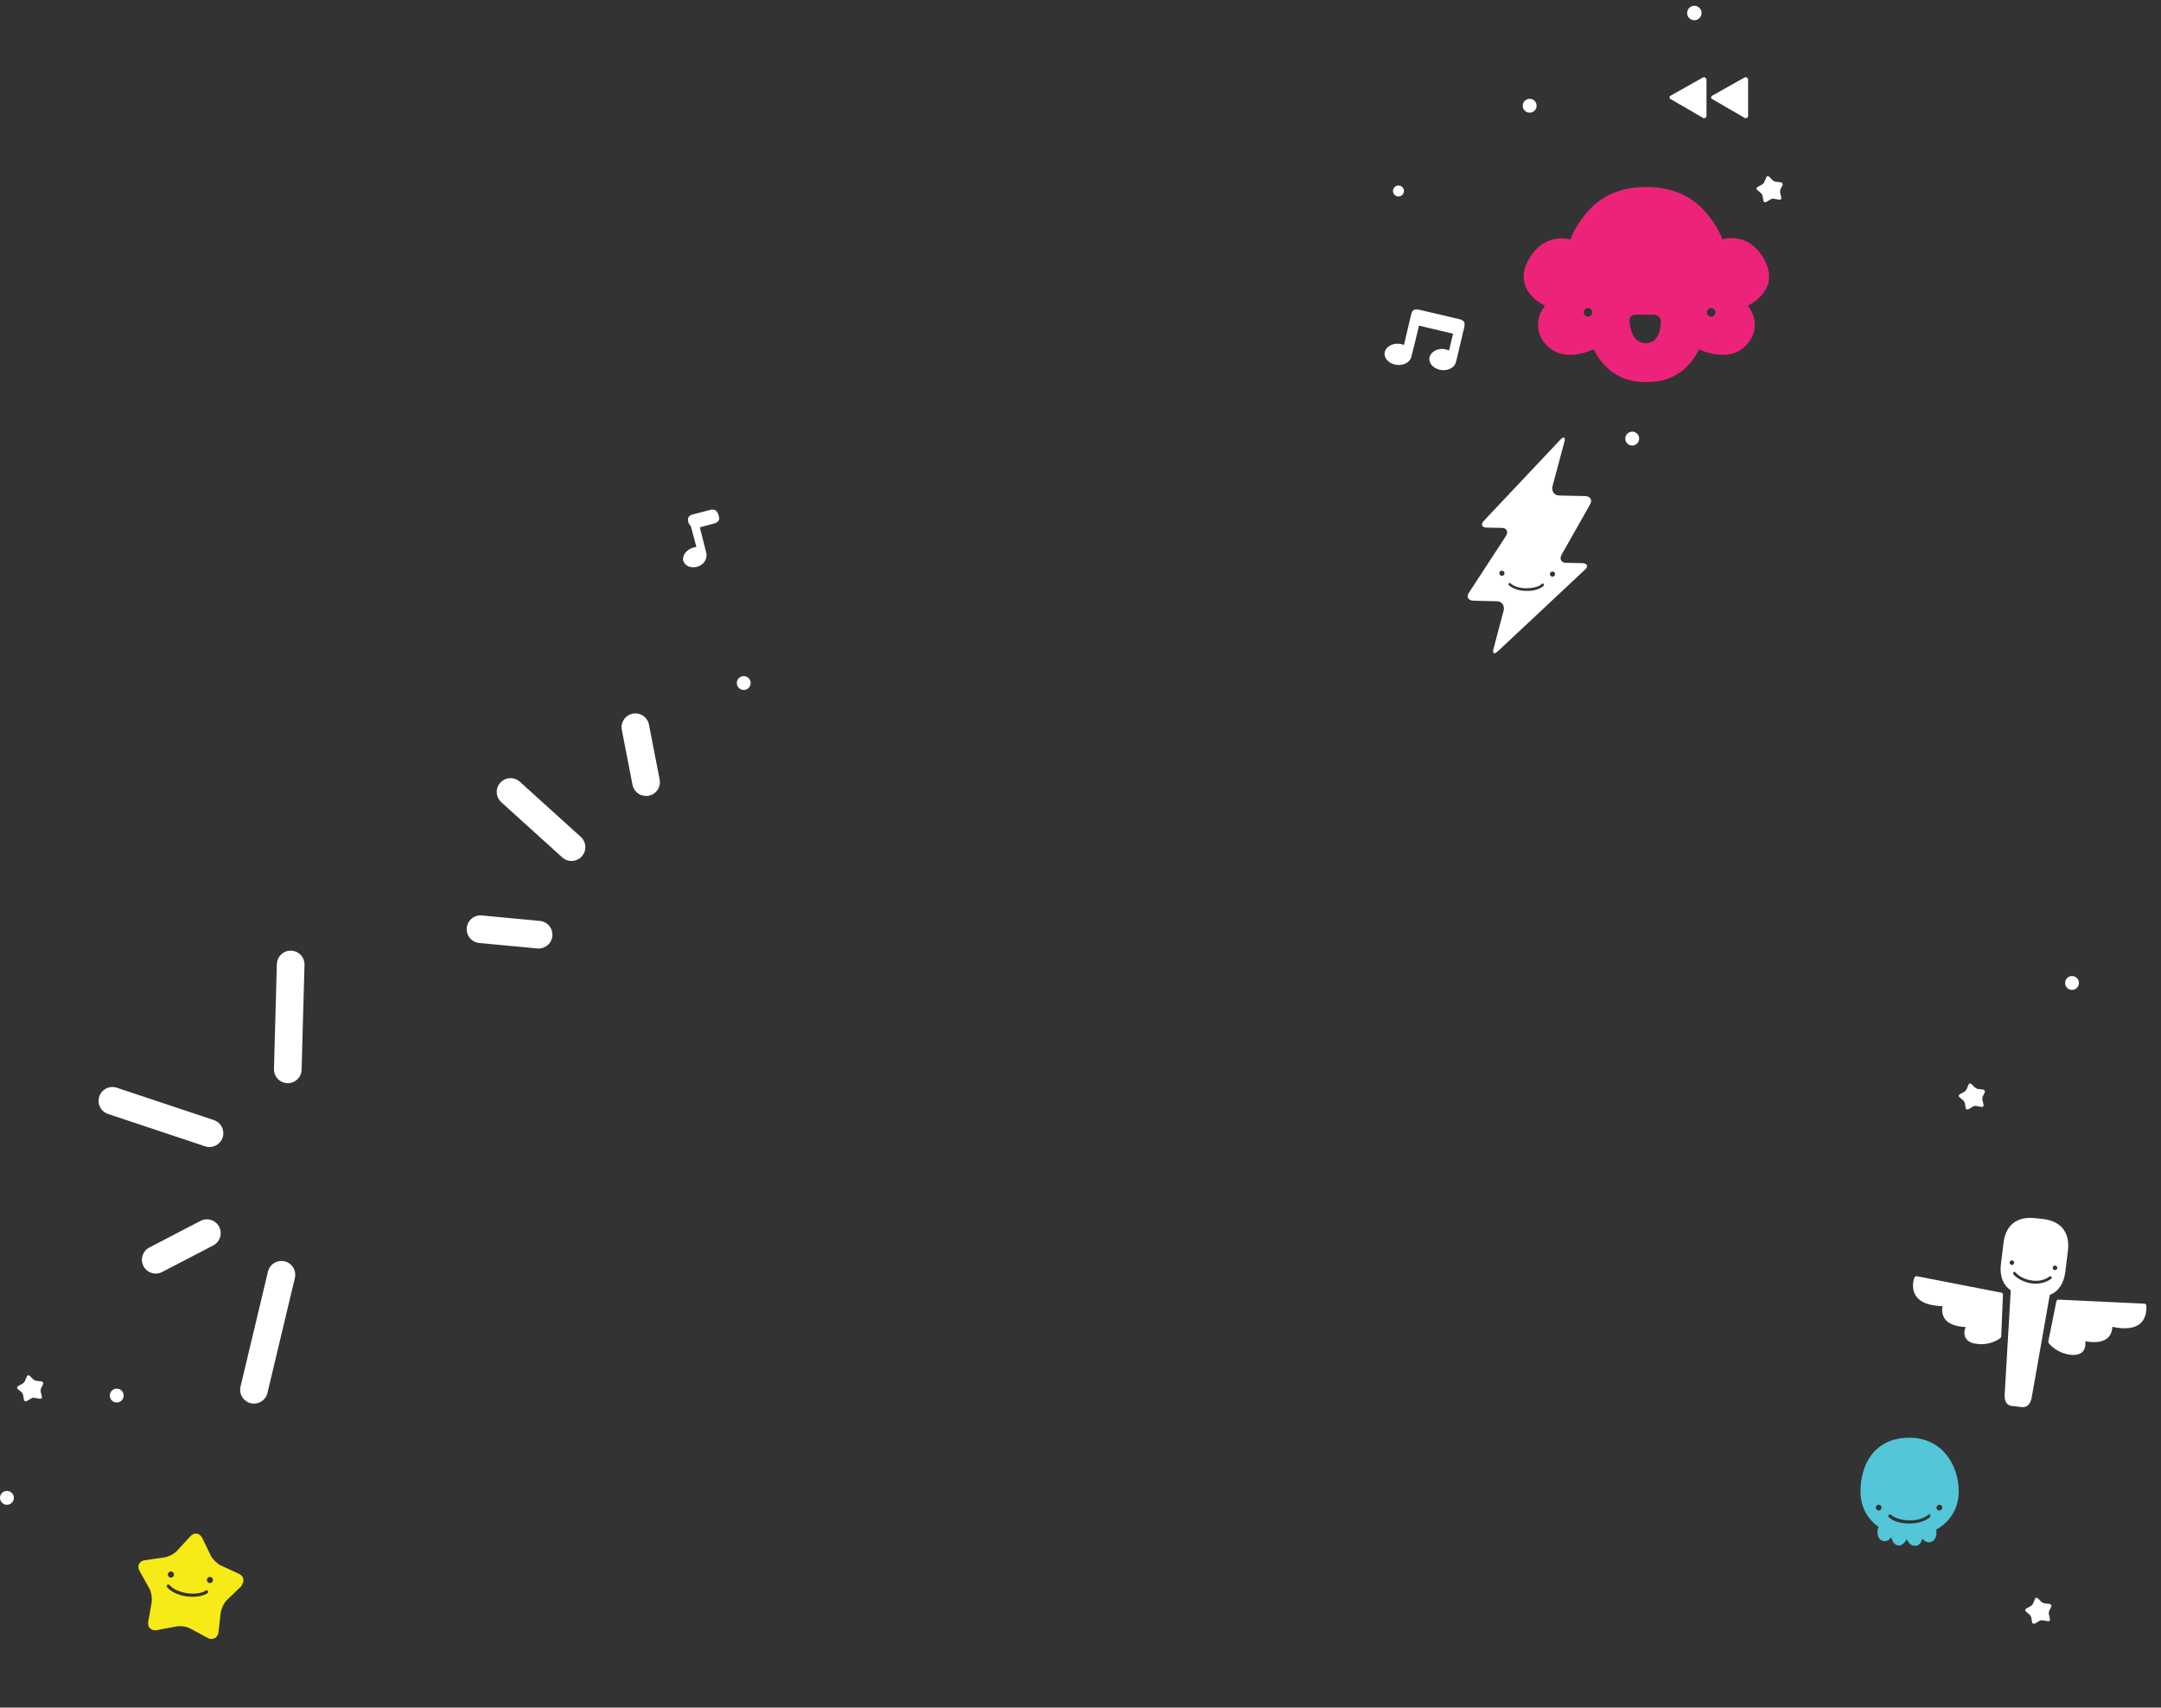 <?xml version="1.0" encoding="utf-8"?>
<!-- Generator: Adobe Illustrator 19.0.0, SVG Export Plug-In . SVG Version: 6.00 Build 0)  -->
<svg version="1.1" id="Layer_1" xmlns="http://www.w3.org/2000/svg" xmlns:xlink="http://www.w3.org/1999/xlink" x="0px" y="0px"
	 viewBox="0 0 747.9 591" style="enable-background:new 0 0 747.9 591;" xml:space="preserve">
<rect x="0" y="0" width="747.9" height="591" fill="#333333" stroke="none"/>
<style type="text/css">
	.st0{fill:#FFFFFF;}
	.st1{fill:#53C6D8;}
	.st2{fill:#ED237A;}
	.st3{fill:#F6EB16;}
	.st4{fill:none;stroke:#FFFFFF;stroke-width:9.57;stroke-linecap:round;stroke-linejoin:round;stroke-miterlimit:10;}
</style>
<path class="st0" d="M604.5,26.8c-0.2-0.1-0.5-0.1-0.7,0l-11.2,6.3c-0.2,0.1-0.4,0.4-0.4,0.6c0,0.3,0.1,0.5,0.4,0.6l11.2,6.5
	c0.1,0.1,0.2,0.1,0.4,0.1c0.1,0,0.2,0,0.4-0.1c0.2-0.1,0.4-0.4,0.4-0.6V27.4C604.9,27.2,604.7,26.9,604.5,26.8z M590.1,26.8
	c-0.2-0.1-0.5-0.1-0.7,0l-11.2,6.3c-0.2,0.1-0.4,0.4-0.4,0.6c0,0.3,0.1,0.5,0.4,0.6l11.2,6.5c0.1,0.1,0.2,0.1,0.4,0.1
	c0.1,0,0.2,0,0.4-0.1c0.2-0.1,0.4-0.4,0.4-0.6V27.4C590.4,27.2,590.3,26.9,590.1,26.8z"/>
<path class="st1" d="M677.9,516.2c0-9.2-5.8-18.6-17-18.6c-12.5,0-17,9.6-17,18.6c0,5.1,2.2,9.4,6.3,12.3c-0.1,0.1-0.1,0.3-0.2,0.4
	c-0.6,2,0.1,4,1.6,4.4c0.2,0.1,0.4,0.1,0.6,0.1c0.9,0,1.8-0.5,2.4-1.4c0.1,0.8,0.4,1.4,0.8,2c0.4,0.5,1,0.8,1.6,0.9
	c1.4,0.1,2.3-1.1,2.9-2.2c0.5,1.1,1.3,2.3,2.9,2.3c0.1,0,0.1,0,0.2,0c0.6,0,1.1-0.3,1.5-0.8c0.4-0.4,0.6-1,0.7-1.7
	c0.7,0.8,1.6,1.3,2.5,1.3h0c0.2,0,0.3,0,0.5-0.1c1.5-0.4,2.3-2.2,1.9-4.3C675,526.7,677.9,521.9,677.9,516.2z M650.2,522.8
	c-0.5,0-1-0.4-1-1c0-0.5,0.4-1,1-1c0.5,0,1,0.4,1,1C651.1,522.4,650.7,522.8,650.2,522.8z M671.2,522.8c-0.5,0-1-0.4-1-1
	c0-0.5,0.4-1,1-1s1,0.4,1,1C672.1,522.4,671.7,522.8,671.2,522.8z M667.9,525.1c-1.4,1.3-4.1,2.2-7.1,2.2c-3,0-5.7-0.8-7.1-2.2
	c-0.2-0.2-0.2-0.5,0-0.8c0.2-0.2,0.5-0.2,0.8,0c1.2,1.1,3.7,1.9,6.4,1.9c2.7,0,5.1-0.7,6.4-1.9c0.2-0.2,0.6-0.2,0.8,0
	C668.1,524.5,668.1,524.9,667.9,525.1z"/>
<path class="st2" d="M610.7,90c-3.4-6.3-8.1-7.6-11.5-7.6c-1.3,0-2.4,0.2-3.1,0.4c-0.6-1.7-2.1-4.8-4.7-8
	c-3.4-4.6-10-10.1-21.5-10.1l-0.1,0c0,0-0.1,0-0.1,0c-11.6,0-18.1,5.5-21.5,10.1c-2.6,3.2-4.1,6.4-4.7,8.1c-0.8-0.2-1.9-0.4-3.1-0.4
	c-3.3,0-8,1.3-11.5,7.6c-1.7,3.1-2,6-1,8.8c1.3,3.6,4.7,5.9,6.8,6.9c-2.3,3-4.2,8.3,0.3,13.4c2.1,2.4,5,3.6,8.4,3.6
	c3.4,0,6.5-1.2,8.2-1.9c1.5,3.2,6.4,11.3,17.4,11.3c0.2,0,0.4,0,0.6,0l0.2,0l0.2,0c0.2,0,0.4,0,0.6,0c11.1,0,15.9-8.1,17.4-11.3
	c1.7,0.8,4.8,1.9,8.2,1.9c3.5,0,6.3-1.2,8.4-3.6c4.5-5.1,2.6-10.4,0.3-13.4c2-1.1,5.4-3.3,6.8-6.9C612.7,96.1,612.4,93.1,610.7,90z
	 M549.6,109.6c-0.8,0-1.5-0.7-1.5-1.5s0.7-1.5,1.5-1.5s1.5,0.7,1.5,1.5S550.4,109.6,549.6,109.6z M569.6,118.8
	c-1.3,0-2.5-0.5-3.4-1.4c-2-2-2.2-5.6-2.2-6.4c-0.1-0.4,0-0.9,0.3-1.3c0.3-0.4,0.8-0.8,1.8-0.8l6.4,0c1.1,0.1,2.3,0.9,2.3,2.2
	C574.8,115.9,572.8,118.8,569.6,118.8z M592.2,109.6c-0.8,0-1.5-0.7-1.5-1.5s0.7-1.5,1.5-1.5c0.8,0,1.5,0.7,1.5,1.5
	S593.1,109.6,592.2,109.6z"/>
<path class="st3" d="M84.2,546.5c-0.1-0.8-0.7-1.4-1.5-1.8l-6.3-2.9c-1.2-0.6-2.8-2.1-3.4-3.3l-3-6.2c-0.4-0.8-1.1-1.4-1.9-1.5
	c-0.8-0.1-1.6,0.2-2.2,0.9l-4.7,5.1c-0.9,1-2.9,2-4.2,2.2l-6.9,1c-0.9,0.1-1.6,0.6-2,1.3c-0.3,0.7-0.3,1.6,0.2,2.4l3.4,6.1
	c0.7,1.2,1,3.4,0.8,4.7l-1.2,6.8c-0.1,0.8,0,1.5,0.4,2c0.5,0.7,1.5,1.1,2.6,0.9l6.8-1.3c0.6-0.1,1.5-0.1,2.4,0
	c0.9,0.1,1.7,0.4,2.3,0.7l6.1,3.3c0.3,0.2,0.7,0.3,1,0.3c0.6,0.1,1.2-0.1,1.7-0.4c0.5-0.4,0.9-1,1-1.8l0.8-6.9
	c0.2-1.4,1.1-3.3,2.1-4.3l5-4.8C84,548.1,84.4,547.3,84.2,546.5z M59.3,543.9c0.6,0.1,1,0.6,0.9,1.2c-0.1,0.6-0.6,1-1.2,0.9
	s-1-0.6-0.9-1.2C58.2,544.2,58.8,543.8,59.3,543.9z M71.8,551.4c-1.6,1.1-4.4,1.5-7.3,1.1c-2.9-0.4-5.5-1.7-6.7-3.2
	c-0.2-0.2-0.1-0.6,0.1-0.8c0.2-0.2,0.6-0.1,0.8,0.1c1,1.3,3.4,2.4,6,2.8c2.6,0.4,5.2,0,6.5-0.9c0.2-0.2,0.6-0.1,0.7,0.1
	C72.1,550.9,72.1,551.2,71.8,551.4z M72.5,547.9c-0.6-0.1-1-0.6-0.9-1.2c0.1-0.6,0.6-1,1.2-0.9c0.6,0.1,1,0.6,0.9,1.2
	S73,548,72.5,547.9z"/>
<path class="st0" d="M506.7,113.6c0.3-1.4,0.5-2.6-1.5-3.1l-14-3.3c-2.2-0.5-2.6,0.6-2.9,2c-0.1,0.4-2.4,10.2-2.4,10.2
	c-0.5-0.2-1.1-0.4-1.7-0.4c-2.5-0.3-4.8,1.2-5,3.2c-0.2,2,1.7,3.8,4.3,4.1c2.2,0.2,4.2-0.8,4.8-2.4c0.2-0.2,2.8-11.2,2.8-11.2
	l11.8,2.8l-1.4,5.8c-0.5-0.2-1.1-0.4-1.8-0.5c-2.5-0.3-4.8,1.2-5,3.2s1.7,3.8,4.3,4.1c2.3,0.2,4.3-0.9,4.8-2.5
	C504,125.3,506.6,113.7,506.7,113.6z"/>
<path class="st0" d="M692.7,447.4l-29.3-5.7c-0.3-0.1-0.6,0.1-0.8,0.4c-0.1,0.1-1.3,3.3,0.3,6.1c1.2,2.1,3.6,3.3,7.2,3.7
	c0.7,0.1,1.5,0.1,2.2,0.2c-0.2,0.9-0.3,2.5,0.5,3.9c1.1,2,3.6,3.1,7.5,3.3c-0.4,0.9-0.7,2.3-0.1,3.6c0.6,1.2,1.9,2,3.9,2.2
	c0.2,0,0.5,0,0.7,0.1c4.8,0.3,7.5-2.1,7.6-2.2c0.1-0.1,0.2-0.3,0.2-0.5l0.6-14.3C693.3,447.8,693.1,447.5,692.7,447.4z M714.8,440.1
	l0.9-7.3c0.7-6.2-2.4-10.2-8.6-10.9l-2.8-0.3c-6.2-0.7-10.2,2.4-10.9,8.6l-0.9,7.3c-0.5,4.1,0.7,7.2,3.4,9.1l-2.1,36l0,0.4
	c-0.1,2.1,0.9,3.5,2.5,3.6l3.5,0.4l0,0c1.6,0.2,2.8-0.9,3.3-3l6.3-35.8C712.4,447,714.3,444.2,714.8,440.1z M696.2,437.8
	c-0.4-0.1-0.8-0.5-0.7-0.9c0.1-0.4,0.5-0.8,0.9-0.7s0.8,0.5,0.7,0.9C697,437.5,696.6,437.9,696.2,437.8z M709.9,442.6
	c-1.8,1.3-4.1,1.9-6.7,1.6c-2.9-0.4-5.4-1.9-6.4-3.2c-0.2-0.2-0.1-0.5,0.1-0.7c0.2-0.2,0.5-0.1,0.7,0.1c0.9,1.2,3.2,2.5,5.8,2.8
	c2.3,0.3,4.3-0.2,5.9-1.4c0.2-0.2,0.5-0.1,0.7,0.1C710.1,442.1,710.1,442.5,709.9,442.6z M711.1,439.6c-0.4-0.1-0.8-0.5-0.7-0.9
	c0.1-0.4,0.5-0.8,0.9-0.7c0.4,0.1,0.8,0.5,0.7,0.9C712,439.3,711.6,439.6,711.1,439.6z M742.8,451.8c0-0.3-0.3-0.6-0.6-0.6
	l-29.8-1.4c-0.3,0-0.6,0.2-0.7,0.5l-2.8,14c0,0.2,0,0.4,0.1,0.5c0.1,0.1,2.2,3.1,6.9,4c0.2,0,0.5,0.1,0.7,0.1c2,0.2,3.4-0.2,4.3-1.2
	c0.9-1.1,0.9-2.5,0.8-3.5c3.8,0.7,6.5,0.2,8-1.4c1.1-1.2,1.3-2.7,1.4-3.6c0.8,0.2,1.5,0.3,2.2,0.4l0,0c3.5,0.4,6.2-0.2,7.8-1.9
	C743.3,455.3,742.8,451.9,742.8,451.8z"/>
<path class="st0" d="M550.3,174.6c0.9-1.5,0.1-2.8-1.6-2.9l-9-0.2c-1.8,0-2.8-1.5-2.4-3.2l4.1-15.3c0.5-1.7-0.2-2.1-1.4-0.8
	l-26.4,28c-1.2,1.3-0.8,2.4,1,2.4l5.1,0.1c1.8,0,2.4,1.3,1.5,2.8l-12.8,19.6c-1,1.5-0.3,2.7,1.5,2.8l8.1,0.2c1.8,0,2.8,1.5,2.4,3.2
	l-3.5,13.2c-0.5,1.7,0.2,2.1,1.5,0.9l30.1-28.2c1.3-1.2,0.9-2.2-0.9-2.3l-5.5-0.1c-1.8,0-2.5-1.3-1.6-2.9L550.3,174.6z M519.8,199.3
	c-0.5,0-0.9-0.4-0.9-0.9c0-0.5,0.4-0.9,0.9-0.9c0.5,0,0.9,0.4,0.9,0.9C520.7,198.9,520.3,199.3,519.8,199.3z M534.2,202.8
	c-1.2,1.1-3.5,1.8-6,1.7c-2.5,0-4.8-0.8-6-2c-0.2-0.2-0.2-0.5,0-0.6c0.2-0.2,0.5-0.2,0.6,0c1,1,3.1,1.7,5.4,1.7
	c2.2,0,4.4-0.5,5.4-1.5c0.2-0.2,0.5-0.2,0.6,0C534.4,202.3,534.4,202.6,534.2,202.8z M537.3,199.6c-0.5,0-0.9-0.4-0.9-0.9
	c0-0.5,0.4-0.9,0.9-0.9c0.5,0,0.9,0.4,0.9,0.9C538.2,199.2,537.8,199.6,537.3,199.6z"/>
<path class="st0" d="M709.8,555.4c-0.1-0.2-0.3-0.3-0.5-0.3l-1.7-0.2c-0.3,0-0.8-0.3-1.1-0.5l-1.2-1.2c-0.2-0.2-0.4-0.2-0.6-0.2
	c-0.2,0-0.4,0.2-0.4,0.4l-0.7,1.6c-0.1,0.3-0.5,0.7-0.8,0.9l-1.5,0.8c-0.2,0.1-0.3,0.3-0.4,0.5c0,0.2,0.1,0.4,0.2,0.5l1.3,1.1
	c0.3,0.2,0.5,0.7,0.6,1l0.3,1.7c0,0.2,0.1,0.3,0.3,0.4c0.2,0.1,0.4,0.1,0.7,0l1.5-0.9c0.1-0.1,0.3-0.2,0.6-0.2c0.2,0,0.4-0.1,0.6,0
	l1.7,0.3c0.1,0,0.2,0,0.3,0c0.2,0,0.3-0.1,0.4-0.2c0.1-0.1,0.1-0.3,0.1-0.5l-0.4-1.7c-0.1-0.3,0-0.9,0.1-1.2l0.8-1.6
	C709.9,555.8,709.9,555.5,709.8,555.4z"/>
<path class="st0" d="M686.8,377.4c-0.1-0.2-0.3-0.3-0.5-0.3l-1.7-0.2c-0.3,0-0.8-0.3-1.1-0.5l-1.2-1.2c-0.2-0.2-0.4-0.2-0.6-0.2
	c-0.2,0-0.4,0.2-0.4,0.4l-0.7,1.6c-0.1,0.3-0.5,0.7-0.8,0.9l-1.5,0.8c-0.2,0.1-0.3,0.3-0.4,0.5c0,0.2,0.1,0.4,0.2,0.5l1.3,1.1
	c0.3,0.2,0.5,0.7,0.6,1l0.3,1.7c0,0.2,0.1,0.3,0.3,0.4c0.2,0.1,0.4,0.1,0.7,0l1.5-0.9c0.1-0.1,0.3-0.2,0.6-0.2c0.2,0,0.4-0.1,0.6,0
	l1.7,0.3c0.1,0,0.2,0,0.3,0c0.2,0,0.3-0.1,0.4-0.2c0.1-0.1,0.1-0.3,0.1-0.5l-0.4-1.7c-0.1-0.3,0-0.9,0.1-1.2l0.8-1.6
	C686.9,377.8,686.9,377.5,686.8,377.4z"/>
<path class="st0" d="M616.8,63.4c-0.1-0.2-0.3-0.3-0.5-0.3l-1.7-0.2c-0.3,0-0.8-0.3-1.1-0.5l-1.2-1.2c-0.2-0.2-0.4-0.2-0.6-0.2
	s-0.4,0.2-0.4,0.4l-0.7,1.6c-0.1,0.3-0.5,0.7-0.8,0.9l-1.5,0.8c-0.2,0.1-0.3,0.3-0.4,0.5c0,0.2,0.1,0.4,0.2,0.5l1.3,1.1
	c0.3,0.2,0.5,0.7,0.6,1l0.3,1.7c0,0.2,0.1,0.3,0.3,0.4c0.2,0.1,0.4,0.1,0.7,0l1.5-0.9c0.1-0.1,0.3-0.2,0.6-0.2s0.4-0.1,0.6,0
	l1.7,0.3c0.1,0,0.2,0,0.3,0c0.2,0,0.3-0.1,0.4-0.2c0.1-0.1,0.1-0.3,0.1-0.5l-0.4-1.7c-0.1-0.3,0-0.9,0.1-1.2l0.8-1.6
	C616.9,63.8,616.9,63.5,616.8,63.4z"/>
<path class="st0" d="M245.7,176.5l-5.8,1.5c-2.1,0.5-1.9,1.8-1.6,3c0.1,0.3,0.4,0.5,0.5,0.8c0,0.1,0.3,0.2,0.3,0.3l1.9,7.2
	c-0.7,0.1-1.1,0.2-1.6,0.4c-1,0.4-2,1.2-2.5,2c-0.5,0.9-0.7,1.9-0.3,2.7c0.6,1.5,2.5,2.3,4.5,1.8c0.2-0.1,0.4-0.1,0.7-0.2
	c1.7-0.7,2.7-2.2,2.7-3.7c0.1-0.4,0-0.7-0.1-1.1l-2.2-8.7l4.9-1.3c2.2-0.6,1.9-1.8,1.6-2.9C248.2,177,247.7,176,245.7,176.5z"/>
<circle class="st0" cx="586.4" cy="4.5" r="2.5"/>
<circle class="st0" cx="564.9" cy="151.8" r="2.4"/>
<circle class="st0" cx="717.1" cy="340.2" r="2.4"/>
<circle class="st0" cx="2.4" cy="518.4" r="2.4"/>
<path class="st0" d="M14.8,478.4c-0.1-0.2-0.3-0.3-0.5-0.3l-1.7-0.2c-0.3,0-0.8-0.3-1.1-0.5l-1.2-1.2c-0.2-0.2-0.4-0.2-0.6-0.2
	c-0.2,0-0.4,0.2-0.4,0.4L8.6,478c-0.1,0.3-0.5,0.7-0.8,0.9l-1.5,0.8c-0.2,0.1-0.3,0.3-0.4,0.5c0,0.2,0.1,0.4,0.2,0.5l1.3,1.1
	c0.3,0.2,0.5,0.7,0.6,1l0.3,1.7c0,0.2,0.1,0.3,0.3,0.4c0.2,0.1,0.4,0.1,0.7,0l1.5-0.9c0.1-0.1,0.3-0.2,0.6-0.2c0.2,0,0.4-0.1,0.6,0
	l1.7,0.3c0.1,0,0.2,0,0.3,0c0.2,0,0.3-0.1,0.4-0.2c0.1-0.1,0.1-0.3,0.1-0.5l-0.4-1.7c-0.1-0.3,0-0.9,0.1-1.2l0.8-1.6
	C14.9,478.8,14.9,478.5,14.8,478.4z"/>
<circle class="st0" cx="40.4" cy="483" r="2.4"/>
<circle class="st0" cx="257.4" cy="236.4" r="2.4"/>
<circle class="st0" cx="484" cy="66.1" r="1.9"/>
<circle class="st0" cx="529.4" cy="36.6" r="2.4"/>
<line class="st4" x1="87.9" y1="481" x2="97.4" y2="441.2"/>
<line class="st4" x1="53.9" y1="436" x2="71.6" y2="426.8"/>
<line class="st4" x1="72.5" y1="392.2" x2="38.9" y2="381"/>
<line class="st4" x1="99.6" y1="370.1" x2="100.6" y2="333.8"/>
<line class="st4" x1="223.6" y1="270.7" x2="219.9" y2="251.7"/>
<line class="st4" x1="197.8" y1="293.2" x2="176.7" y2="274.1"/>
<line class="st4" x1="186.4" y1="323.5" x2="166.3" y2="321.6"/>
</svg>
